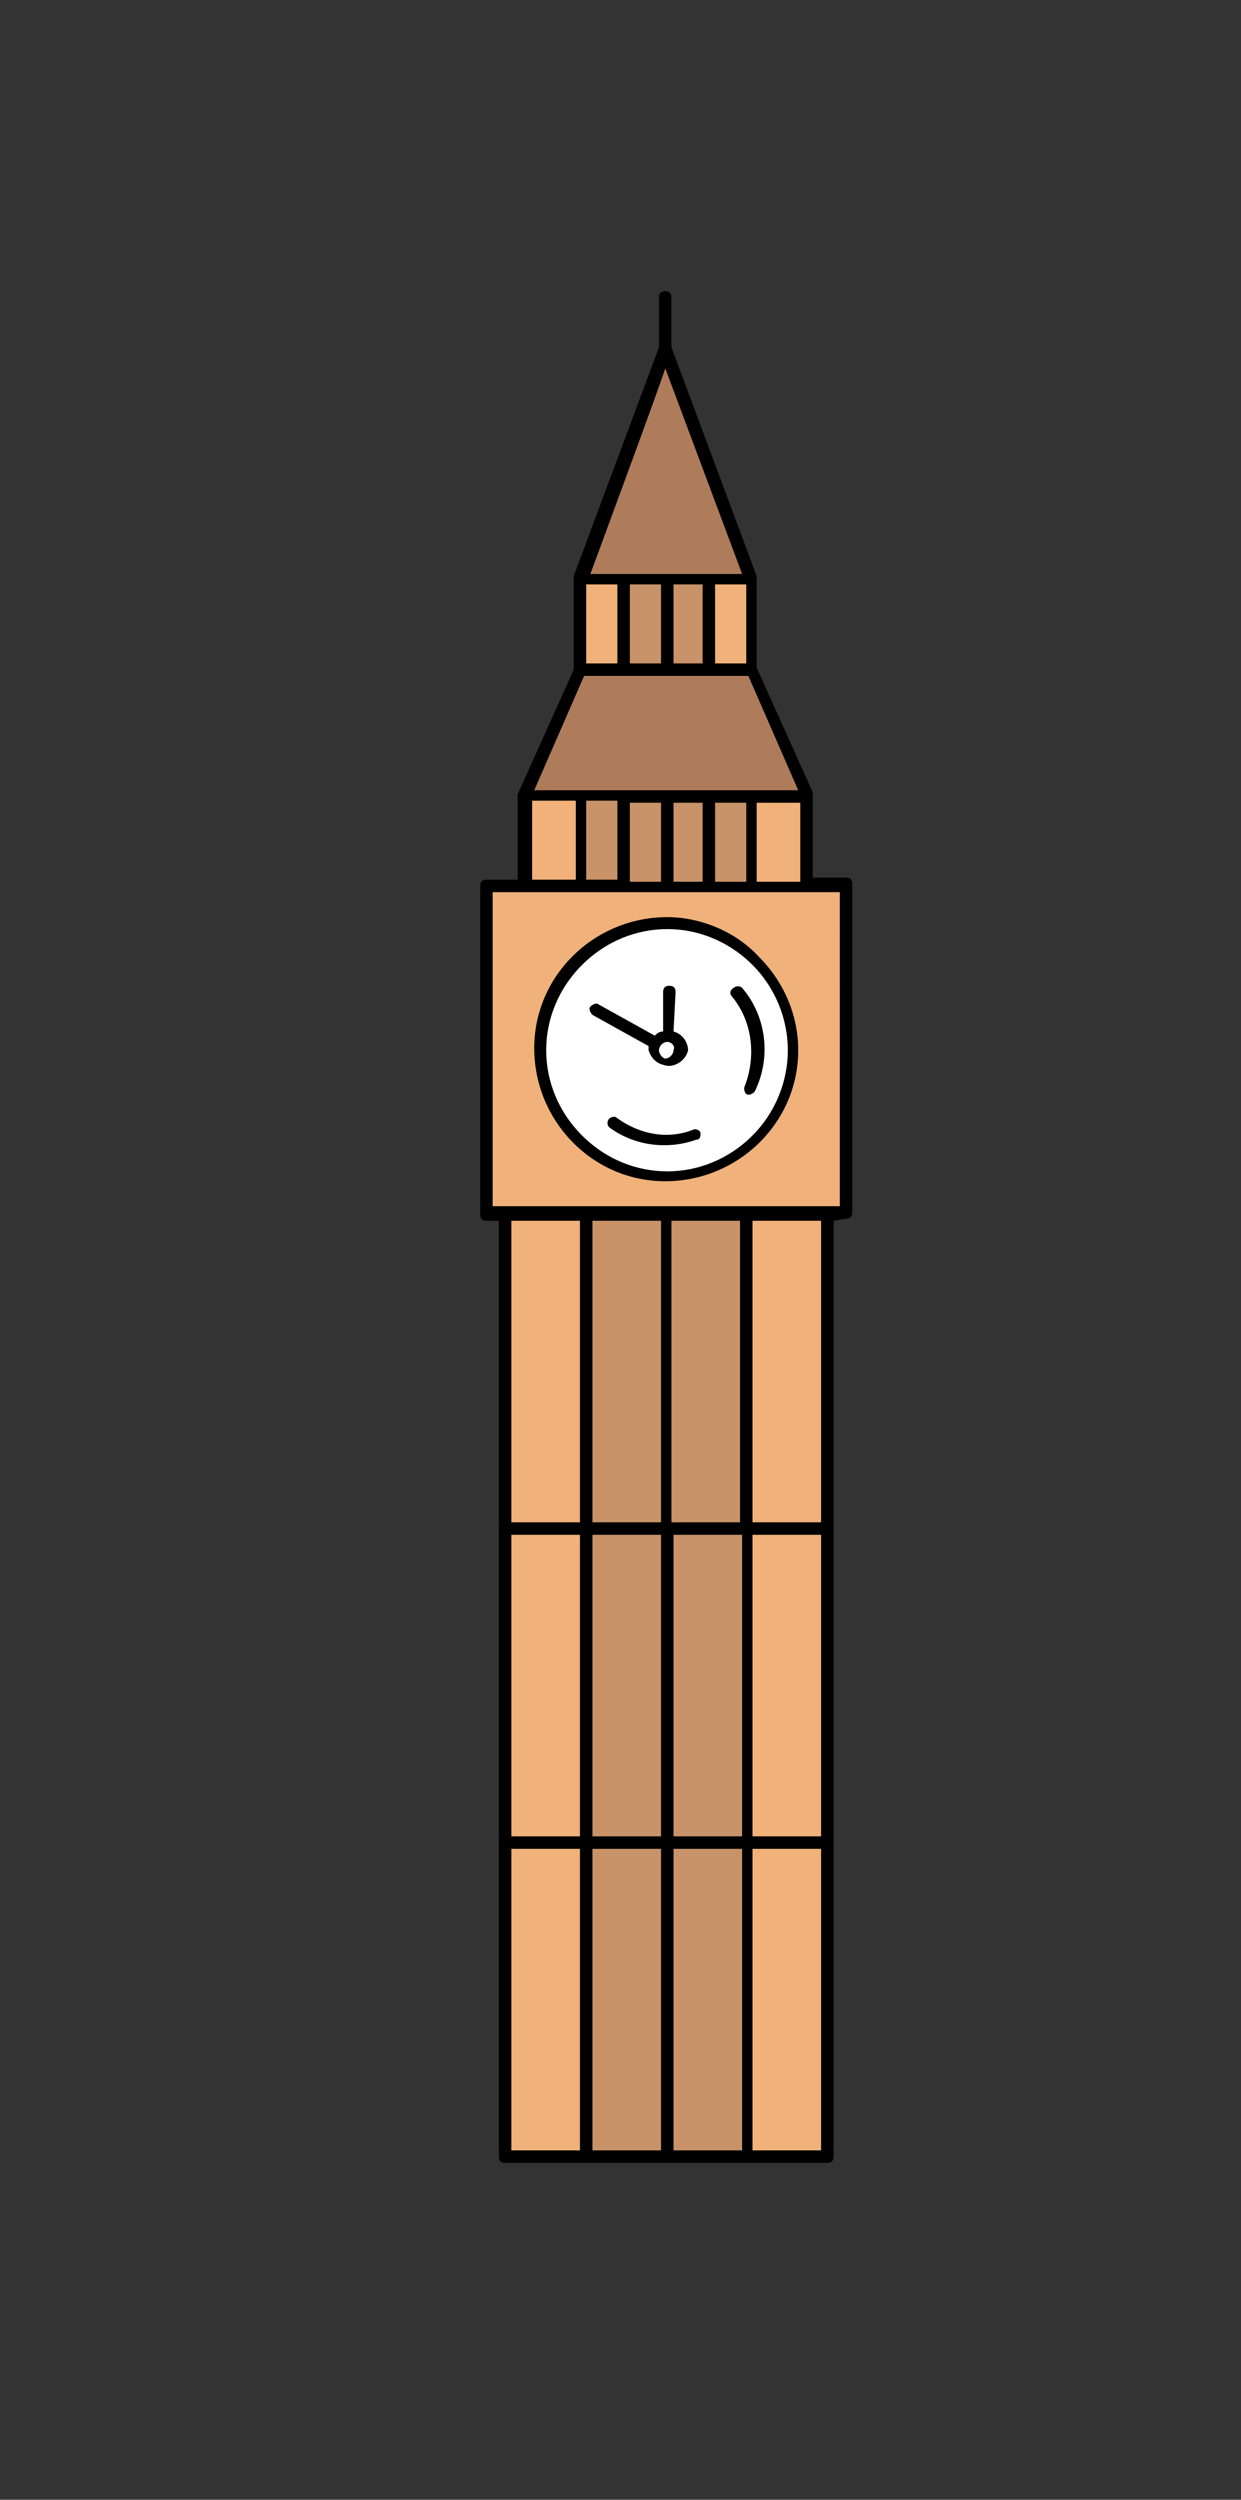 <?xml version="1.0" encoding="utf-8"?>
<!-- Generator: Adobe Illustrator 26.0.2, SVG Export Plug-In . SVG Version: 6.00 Build 0)  -->
<svg version="1.1" id="_ÎÓÈ_1" xmlns="http://www.w3.org/2000/svg" xmlns:xlink="http://www.w3.org/1999/xlink" x="0px" y="0px"
	 viewBox="0 0 59.7 120.2" style="enable-background:new 0 0 59.7 120.2;" xml:space="preserve">
<rect x="0" y="0" width="59.7" height="120.2" fill="#333333" stroke="none"/>
<style type="text/css">
	.st0{fill:#F0B27A;}
	.st1{fill:#C89369;}
	.st2{fill-rule:evenodd;clip-rule:evenodd;fill:#AE7C5B;}
	.st3{fill-rule:evenodd;clip-rule:evenodd;fill:#FFFFFF;}
	.st4{fill-rule:evenodd;clip-rule:evenodd;}
</style>
<rect x="24.3" y="58.3" class="st0" width="15.5" height="45.3"/>
<rect x="28.2" y="58.3" class="st1" width="7.7" height="45.3"/>
<rect x="28" y="27.9" class="st0" width="8.2" height="4.4"/>
<rect x="30" y="27.9" class="st1" width="4.1" height="4.4"/>
<rect x="23.4" y="42.6" class="st0" width="17.3" height="15.7"/>
<polygon class="st2" points="28,32.2 36.2,32.2 38.9,38.3 25.2,38.3 "/>
<polygon class="st2" points="32,16.8 36.2,27.9 28,27.9 "/>
<path class="st3" d="M32,56.6c3.4,0,6.1-2.7,6.1-6c0-3.4-2.7-6.1-6-6.1c-3.4,0-6.1,2.7-6.1,6c0,0,0,0,0,0C26,53.8,28.7,56.5,32,56.6
	z"/>
<rect x="25.2" y="38.3" class="st0" width="13.6" height="4.3"/>
<rect x="28" y="38.3" class="st1" width="8.2" height="4.3"/>
<path class="st4" d="M24.6,58.7v14.5h3.3V58.7H24.6z M35.2,47.9c-0.1-0.1-0.1-0.3,0.1-0.4c0.1-0.1,0.3-0.1,0.4,0
	c1.2,1.4,1.4,3.4,0.6,5c-0.1,0.1-0.3,0.2-0.4,0.1c-0.1-0.1-0.1-0.2-0.1-0.3C36.4,50.8,36.2,49.1,35.2,47.9L35.2,47.9z M33.4,54.3
	c0.2,0,0.3,0.1,0.3,0.2c0,0.1,0,0.3-0.2,0.3c-1.4,0.5-3,0.3-4.2-0.6c-0.1-0.1-0.1-0.3,0-0.4c0.1-0.1,0.2-0.1,0.3-0.1
	C30.8,54.6,32.2,54.8,33.4,54.3z M32.4,49.6c0.4,0.1,0.7,0.5,0.7,0.9c-0.1,0.5-0.7,0.9-1.2,0.7c-0.4-0.1-0.6-0.4-0.7-0.7
	c0-0.1,0-0.1,0-0.2l-2.7-1.5c-0.1-0.1-0.2-0.3-0.1-0.4c0.1-0.1,0.3-0.2,0.4-0.1l2.7,1.5c0.1-0.1,0.2-0.2,0.4-0.2v-1.9
	c0-0.2,0.1-0.3,0.3-0.3c0,0,0,0,0,0c0.2,0,0.3,0.1,0.3,0.3L32.4,49.6L32.4,49.6z M32.1,50.1c-0.2,0-0.4,0.2-0.4,0.4
	c0,0.2,0.2,0.4,0.3,0.4c0,0,0,0,0,0c0.2,0,0.4-0.2,0.4-0.4C32.5,50.3,32.3,50.1,32.1,50.1C32.1,50.1,32.1,50.1,32.1,50.1z
	 M32.1,44.1c-3.5,0-6.4,2.8-6.4,6.3s2.8,6.4,6.3,6.4c3.5,0,6.4-2.8,6.4-6.3c0-1.7-0.7-3.3-1.9-4.5C35.4,44.8,33.7,44.1,32.1,44.1
	L32.1,44.1z M36.2,46.4c-2.3-2.3-5.9-2.3-8.2,0c-2.3,2.3-2.3,5.9,0,8.2c2.3,2.3,5.9,2.3,8.2,0c1.1-1.1,1.7-2.6,1.7-4.1
	C37.9,49,37.3,47.5,36.2,46.4z M28.5,58.7v14.5h3.3V58.7H28.5z M32.3,58.7v14.5h3.3V58.7H32.3z M36.2,58.7v14.5h3.3V58.7H36.2z
	 M40.1,58.7v45c0,0.2-0.1,0.3-0.3,0.3c0,0,0,0,0,0H24.3c-0.2,0-0.3-0.1-0.3-0.3c0,0,0,0,0,0v-45h-0.6c-0.2,0-0.3-0.1-0.3-0.3V42.6
	c0-0.2,0.1-0.3,0.3-0.3c0,0,0,0,0,0h1.5v-4c0,0,0-0.1,0-0.1l2.7-6v-4.4c0,0,0-0.1,0-0.1l4.1-11v-2.4c0-0.2,0.1-0.3,0.3-0.3
	c0.2,0,0.3,0.1,0.3,0.3l0,0v2.4l4.1,11c0,0,0,0.1,0,0.1v4.3l2.7,6c0,0,0,0.1,0,0.1v4h1.6c0.2,0,0.3,0.1,0.3,0.3v15.8
	c0,0.2-0.1,0.3-0.3,0.3L40.1,58.7z M29.7,42.3v-3.8h-1.5v3.8H29.7z M30.3,38.6v3.8h1.5v-3.8H30.3z M27.7,42.3v-3.8h-2.1v3.8H27.7z
	 M32.4,38.6v3.8h1.4v-3.8H32.4z M34.4,38.6v3.8h1.5v-3.8H34.4z M36.4,38.6v3.8h2.1v-3.8H36.4z M29.7,31.9v-3.8h-1.5v3.8H29.7z
	 M30.3,28.1v3.8h1.5v-3.8H30.3z M32.4,28.1v3.8h1.4v-3.8H32.4z M34.4,28.1v3.8h1.5v-3.8H34.4z M25.7,38h12.7L36,32.5h-7.9L25.7,38z
	 M28.4,27.6h7.3l-3.7-9.9C32.1,17.6,28.4,27.6,28.4,27.6z M40.4,42.9H23.7V58h16.7L40.4,42.9L40.4,42.9z M24.6,73.8v14.5h3.3V73.8
	H24.6z M24.6,88.9v14.5h3.3V88.9H24.6z M28.5,73.8v14.5h3.3V73.8H28.5z M28.5,88.9v14.5h3.3V88.9H28.5z M32.4,73.8v14.5h3.3V73.8
	H32.4z M32.4,88.9v14.5h3.3V88.9H32.4z M36.2,73.8v14.5h3.3V73.8H36.2z M36.2,88.9v14.5h3.3V88.9H36.2z"/>
</svg>
